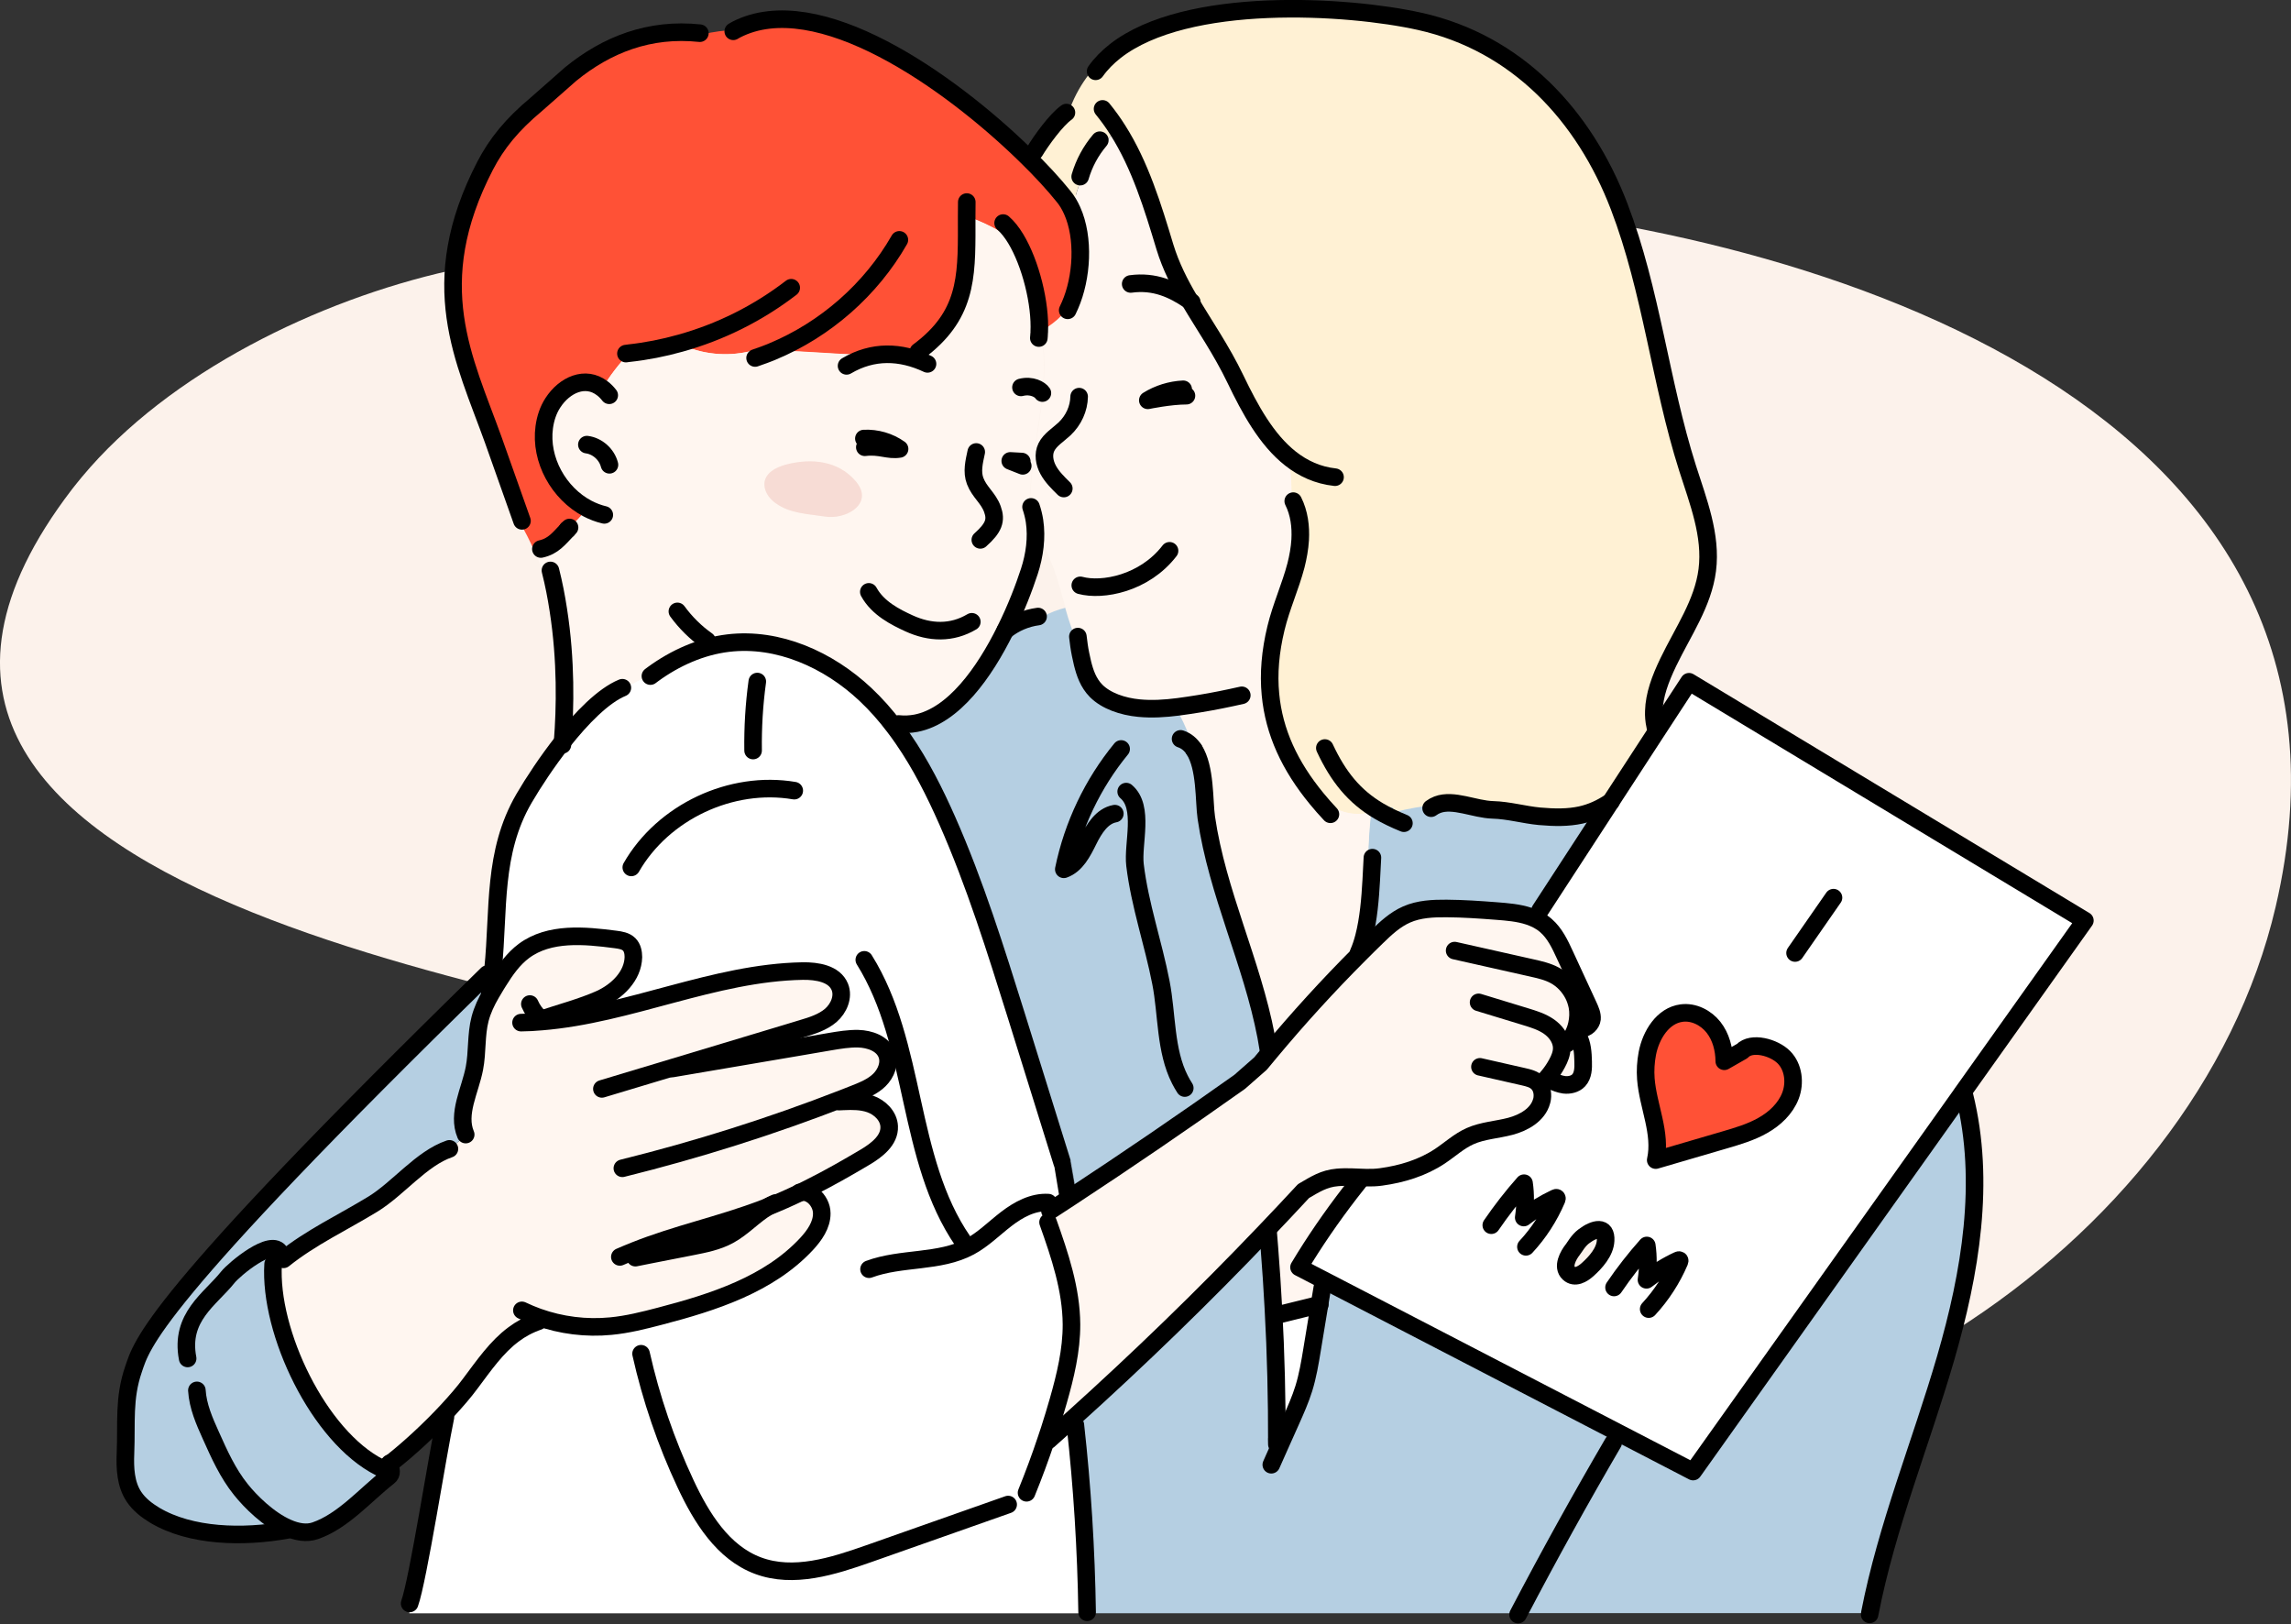 <svg width="505" height="358" viewBox="0 0 505 358" fill="none" xmlns="http://www.w3.org/2000/svg">
<rect x="0" y="0" width="505" height="358" fill="#333333" stroke="none"/>
<g clip-path="url(#clip0)">
<path d="M18.054 105.129C17.313 106.032 16.573 106.935 15.855 107.86C-54.347 199.519 128.669 218.267 172.878 233.775C225.419 252.199 262.106 305.365 317.216 317.216C392.533 333.418 483.798 276.248 501.621 199.843C527.243 90.038 401.213 50.528 316.707 44.44C247.431 39.464 166.952 44.371 99.088 59.67C70.364 66.105 37.334 81.983 18.054 105.129Z" fill="#FCF2EB"/>
<path d="M356.819 315.827L292.242 282.358L286.339 279.303C289.742 273.655 293.492 268.193 297.519 262.962L297.403 262.869C297.681 261.735 297.843 260.601 297.866 259.444C300.088 259.513 302.31 259.698 304.486 259.397C309.046 258.749 313.559 257.407 317.425 254.838C319.647 253.356 321.637 251.505 324.068 250.417C326.868 249.167 330.016 249.028 332.979 248.241C335.941 247.454 339.02 245.695 339.83 242.732C339.876 242.524 339.923 242.316 339.969 242.084L340.617 242.177C340.848 240.695 340.964 239.168 340.941 237.663C341.103 237.478 341.265 237.293 341.404 237.108L341.566 237.247C341.658 237.571 341.797 237.872 341.983 238.173C342.885 238.589 343.811 238.959 344.783 239.098C345.94 239.237 347.237 238.959 348.024 238.103C348.996 237.038 349.042 235.441 348.996 234.006C348.949 232.108 348.834 230.118 347.931 228.451L346.704 228.173C347.098 227.433 347.399 226.623 347.584 225.789C347.862 226.137 348.139 226.484 348.371 226.854L348.649 226.646C349.644 226.738 350.801 225.627 350.894 224.609C350.986 223.614 350.547 222.642 350.13 221.739C349.621 220.628 349.111 219.54 348.602 218.429C347.376 215.767 346.149 213.105 344.899 210.42C343.834 208.106 342.723 205.722 340.779 204.032C339.668 203.06 338.395 202.412 337.029 201.949L339.46 200.63L352.56 180.516L355.06 176.674L364.781 161.744L372.281 150.264L459.541 202.898L432.414 241.043L431.997 241.644L373.183 324.345L356.819 315.827ZM394.686 241.506C395.774 238.682 395.38 235.164 393.251 233.011C391.122 230.835 386.122 229.446 384.039 231.645L380.104 233.891C380.081 231.206 379.363 228.474 377.72 226.391C376.053 224.285 373.369 222.919 370.707 223.266C366.564 223.799 363.925 228.081 363.138 232.178C362.791 234.006 362.675 235.904 362.814 237.756C363.277 243.797 366.309 249.746 364.99 255.671C370.036 254.19 375.058 252.731 380.104 251.25C383.02 250.394 385.96 249.537 388.599 248.033C391.237 246.551 393.598 244.353 394.686 241.506ZM353.926 273.447C354.111 270.114 351.449 270.716 349.065 272.521C347.838 273.447 347.028 274.975 346.681 275.391C345.663 276.664 344.251 279.21 345.778 280.622C347.121 281.872 348.834 280.807 349.922 279.835C351.704 278.285 353.81 275.97 353.926 273.447Z" fill="white"/>
<path d="M432.021 241.598L432.437 240.996L433.016 241.413C437.738 260.439 434.335 280.576 428.85 299.417C423.387 318.165 415.888 336.381 412.161 355.546C396.329 355.546 368.207 355.546 334.784 355.546C341.427 342.862 348.371 330.317 355.592 317.957L355.407 317.841C355.847 317.147 356.333 316.476 356.819 315.804L373.207 324.299L432.021 241.598Z" fill="#B5CFE2"/>
<path d="M393.251 233.034C395.38 235.187 395.774 238.682 394.686 241.529C393.598 244.376 391.237 246.575 388.599 248.056C385.96 249.56 383.02 250.417 380.104 251.273C375.058 252.755 370.036 254.236 364.99 255.694C366.309 249.792 363.277 243.82 362.814 237.779C362.675 235.927 362.791 234.029 363.138 232.201C363.925 228.104 366.564 223.822 370.707 223.29C373.369 222.942 376.053 224.308 377.72 226.414C379.363 228.521 380.081 231.252 380.104 233.914L384.039 231.669C386.099 229.447 391.122 230.858 393.251 233.034Z" fill="#FF5136"/>
<path d="M302.194 179.15C300.574 179.451 298.954 179.544 297.334 179.243C294.788 178.78 292.519 177.345 290.39 175.887L290.228 176.026C284.303 168.827 280.808 161.374 280.044 153.065C279.604 148.482 279.997 143.621 281.27 138.413C282.405 133.715 284.441 129.294 285.668 124.618C286.154 122.79 286.501 120.892 286.594 118.994C285.182 116.587 284.812 113.67 284.719 110.846C284.627 107.768 284.789 104.643 283.979 101.657L284.441 101.102C279.164 96.936 275.507 90.246 272.313 83.603C269.211 77.146 265.439 71.753 262.221 66.29C259.999 62.517 258.055 58.698 256.759 54.463C254.051 45.551 251.273 36.455 246.343 28.655C245.232 29.511 244.237 30.53 243.38 31.664L242.431 30.946C240.441 33.261 238.96 36.038 238.103 38.978L238.473 39.117C237.525 41.478 236.807 43.931 236.298 46.408C235.789 45.297 235.187 44.278 234.446 43.353C232.27 40.668 229.331 37.45 225.836 34.048L228.058 33.377C229.493 30.993 232.78 26.433 235.048 24.836L235.58 24.697C237.409 19.258 240.927 14.397 245.533 10.971L245.788 11.319C261.573 -1.042 297.218 1.25 312.888 4.745C334.367 9.513 349.204 25.484 356.889 45.575C363.994 64.138 365.939 84.275 371.957 103.208C374.294 110.545 377.28 118.045 376.308 125.683C375.382 133.02 370.915 139.339 367.721 145.982C365.915 149.732 364.619 153.273 364.527 156.768C364.48 157.833 364.573 158.921 364.804 159.985C364.828 160.587 364.805 161.189 364.781 161.791L355.06 176.72C352.815 178.271 350.662 179.197 348.394 179.683C345.593 180.308 342.677 180.284 339.298 179.96C335.849 179.636 332.469 178.664 329.021 178.549C324.993 178.433 320.341 176.072 316.8 177.414C313.559 177.669 310.365 178.224 307.24 179.081L306.916 177.97C305.921 178.271 304.926 178.572 303.907 178.803C303.352 178.919 302.773 179.035 302.194 179.15Z" fill="#FFF1D4"/>
<path d="M281.479 318.35L282.127 318.628C282.937 316.8 283.77 314.971 284.58 313.143C285.622 310.805 286.664 308.467 287.427 306.014C288.284 303.236 288.77 300.366 289.233 297.519C289.788 294.186 290.344 290.876 290.876 287.566C291.084 286.316 291.293 285.066 291.501 283.793L292.242 282.358L356.819 315.827C356.333 316.499 355.847 317.17 355.407 317.864L355.592 317.98C348.371 330.34 341.427 342.885 334.784 355.569C305.759 355.569 272.753 355.569 240.325 355.569C240.094 355.569 239.862 355.569 239.631 355.569V355.361C239.446 341.566 238.566 327.771 237.038 314.068L237.2 313.976C236.969 313.536 236.691 313.143 236.367 312.749C251.019 299.556 265.184 285.83 278.794 271.572C279.118 272.73 279.465 273.887 279.812 275.067C280.159 279.511 280.46 283.955 280.692 288.399C281.247 298.352 281.502 308.351 281.479 318.35Z" fill="#B5CFE2"/>
<path d="M300.644 206.509C301.662 202.597 302.032 198.107 302.264 193.941L301.523 193.894C301.477 188.964 301.708 184.034 302.218 179.127C302.796 179.034 303.375 178.896 303.954 178.757C304.949 178.502 305.944 178.201 306.963 177.923L307.287 179.034C310.411 178.201 313.629 177.646 316.846 177.368C320.387 176.025 325.016 178.386 329.067 178.502C332.539 178.595 335.918 179.59 339.344 179.914C342.723 180.215 345.64 180.238 348.44 179.636C349.783 180.122 351.171 180.423 352.607 180.516L339.506 200.63L337.076 201.949C334.784 201.185 332.238 200.977 329.808 200.792C326.174 200.537 322.517 200.283 318.883 200.236C315.897 200.213 312.819 200.352 310.087 201.556C307.541 202.667 305.458 204.634 303.468 206.555C302.194 207.782 300.945 209.032 299.695 210.282L299.486 210.073C299.926 208.962 300.32 207.759 300.644 206.509Z" fill="#B5CFE2"/>
<path d="M350.13 221.716C350.547 222.642 350.986 223.591 350.894 224.586C350.801 225.604 349.644 226.715 348.649 226.623L348.371 226.831C348.116 226.461 347.862 226.114 347.584 225.766C347.885 224.47 347.954 223.105 347.7 221.808C347.538 220.906 347.237 220.049 346.82 219.216L348.602 218.383C349.112 219.517 349.621 220.628 350.13 221.716Z" fill="#FFF6F0"/>
<path d="M348.973 233.983C349.019 235.418 348.996 237.038 348 238.08C347.19 238.96 345.917 239.237 344.76 239.075C343.788 238.96 342.862 238.566 341.959 238.149C341.774 237.872 341.635 237.548 341.543 237.224L341.381 237.085C342.098 236.205 342.723 235.279 343.256 234.284C343.811 233.266 344.274 232.155 344.274 230.974C344.274 230.696 344.251 230.419 344.205 230.164L345.454 229.933C345.94 229.377 346.357 228.775 346.704 228.127L347.931 228.405C348.834 230.118 348.926 232.085 348.973 233.983Z" fill="#FFF6F0"/>
<path d="M279.859 231.97C286.131 224.447 292.728 217.202 299.648 210.282C300.898 209.032 302.148 207.782 303.421 206.555C305.412 204.611 307.495 202.667 310.041 201.556C312.772 200.352 315.851 200.213 318.837 200.236C322.494 200.259 326.128 200.514 329.761 200.792C332.192 200.977 334.761 201.185 337.029 201.949C338.395 202.412 339.691 203.06 340.779 204.032C342.7 205.699 343.834 208.106 344.899 210.421C346.126 213.106 347.352 215.767 348.602 218.429L346.82 219.262C347.237 220.073 347.514 220.952 347.7 221.855C347.931 223.151 347.885 224.517 347.584 225.813C347.399 226.646 347.098 227.433 346.704 228.197C346.357 228.845 345.941 229.447 345.454 230.002L344.205 230.234C344.251 230.488 344.274 230.766 344.274 231.044C344.274 232.201 343.811 233.312 343.256 234.354C342.723 235.349 342.098 236.298 341.381 237.154C341.242 237.339 341.08 237.525 340.918 237.71C340.941 239.214 340.825 240.719 340.594 242.223L339.946 242.131C339.923 242.339 339.876 242.57 339.807 242.779C338.997 245.741 335.918 247.501 332.956 248.287C329.993 249.074 326.845 249.213 324.044 250.463C321.614 251.551 319.623 253.403 317.401 254.884C313.536 257.453 309.023 258.819 304.463 259.444C302.264 259.768 300.042 259.56 297.843 259.49C296.825 259.467 295.806 259.467 294.788 259.56C291.802 259.814 289.881 261.087 287.335 262.569C284.511 265.624 281.664 268.633 278.794 271.642C265.184 285.9 251.019 299.625 236.367 312.819C234.631 314.393 232.895 315.943 231.136 317.494L230.627 317.309C230.882 316.568 231.113 315.828 231.368 315.087C232.039 313.004 232.664 310.944 233.266 308.838C234.84 303.329 236.205 297.681 236.182 291.941C236.136 284.21 233.613 276.734 231.02 269.443L230.326 269.304C230.534 268.448 230.835 267.614 231.275 266.851L231.46 266.943C232.942 265.971 234.446 264.999 235.927 264.027C248.542 255.741 260.995 247.246 273.285 238.52L277.868 234.492C278.516 233.59 279.187 232.78 279.859 231.97Z" fill="#FFF6F0"/>
<path d="M300.644 206.509C300.32 207.759 299.926 208.962 299.44 210.05L299.648 210.258C292.751 217.202 286.131 224.424 279.859 231.946C279.766 231.831 279.697 231.692 279.627 231.553C279.465 230.511 279.28 229.47 279.095 228.428C275.97 212.041 268.309 196.741 265.902 180.192C265.369 176.535 265.786 169.174 263.193 165.193C262.36 162.439 261.249 159.754 259.884 157.208L259.698 155.75C260.462 155.657 261.226 155.541 261.99 155.426C265.161 154.963 268.332 154.384 271.433 153.713C274.304 153.759 277.174 153.504 280.021 153.018C280.808 161.351 284.303 168.804 290.205 175.979L290.367 175.84C292.496 177.299 294.765 178.71 297.311 179.196C298.931 179.497 300.551 179.405 302.171 179.104C301.662 184.011 301.431 188.941 301.477 193.871L302.218 193.917C302.032 198.107 301.662 202.62 300.644 206.509Z" fill="#FFF6F0"/>
<path d="M279.812 275.067C279.465 273.91 279.141 272.753 278.794 271.572C281.664 268.563 284.511 265.554 287.335 262.499C289.881 261.018 291.802 259.745 294.788 259.49C295.806 259.397 296.825 259.397 297.843 259.421C297.82 260.578 297.658 261.735 297.38 262.846L297.496 262.939C293.468 268.17 289.719 273.609 286.316 279.28L292.219 282.335L291.478 283.77C291.27 285.02 291.061 286.27 290.853 287.543C288.886 288.029 286.895 288.515 284.928 289.001C283.539 288.793 282.173 288.585 280.784 288.353H280.692C280.46 283.955 280.16 279.511 279.812 275.067Z" fill="#FFF6F0"/>
<path d="M284.951 289.024C286.918 288.538 288.909 288.052 290.876 287.566C290.321 290.876 289.765 294.209 289.233 297.519C288.77 300.389 288.284 303.259 287.427 306.014C286.664 308.467 285.622 310.805 284.58 313.143C283.77 314.971 282.937 316.8 282.127 318.628L281.479 318.35C281.502 308.351 281.247 298.352 280.715 288.399H280.808C282.196 288.585 283.562 288.816 284.951 289.024Z" fill="white"/>
<path d="M238.497 39.094L238.126 38.955C238.983 36.015 240.464 33.261 242.455 30.923L243.404 31.641C244.26 30.506 245.255 29.511 246.366 28.632C251.32 36.432 254.097 45.528 256.782 54.439C258.078 58.675 260.022 62.494 262.244 66.267C265.462 71.73 269.235 77.123 272.336 83.58C275.53 90.223 279.164 96.912 284.465 101.079L284.002 101.634C284.789 104.597 284.627 107.745 284.742 110.823C284.835 113.647 285.205 116.563 286.617 118.971C286.501 120.868 286.154 122.766 285.691 124.595C284.465 129.271 282.428 133.691 281.294 138.39C280.021 143.621 279.627 148.459 280.067 153.041C277.243 153.551 274.35 153.782 271.48 153.736C268.355 154.407 265.207 154.986 262.036 155.449C261.272 155.564 260.508 155.68 259.745 155.773C256.898 156.143 254.004 156.351 251.134 156.05C247.5 155.703 243.89 154.477 241.691 152.255C239.955 150.495 239.214 148.297 238.682 146.144C238.358 144.848 238.103 143.575 237.918 142.279C236.576 139.663 235.696 136.839 234.886 133.992C234.076 131.168 233.358 128.298 232.34 125.544C231.044 121.956 229.261 118.461 228.104 114.851C227.641 113.369 227.271 111.842 227.086 110.268C227.34 98.046 231.738 85.686 229.632 73.581L229.146 73.535C229.169 73.442 229.169 73.35 229.169 73.257C229.493 73.049 229.794 72.841 230.118 72.609C231.46 71.706 232.803 70.804 233.914 69.623C234.608 68.882 235.21 68.026 235.58 67.1L235.951 67.262C238.589 61.221 239.168 52.449 236.413 46.361C236.807 43.885 237.548 41.431 238.497 39.094Z" fill="#FFF6F0"/>
<path d="M279.627 231.576C279.697 231.715 279.766 231.854 279.859 231.97C279.164 232.78 278.493 233.59 277.822 234.423L273.239 238.45C260.948 247.176 248.496 255.671 235.881 263.957C235.881 263.749 235.904 263.564 235.927 263.356L235.326 263.24C235.326 263.124 234.215 256.435 234.192 256.365C230.812 245.533 227.433 234.701 224.054 223.845C219.517 209.31 214.957 194.728 208.8 180.794C206.069 174.567 202.944 168.434 199.079 162.832C200.213 161.883 201.162 160.703 201.88 159.407C210.212 157.763 216.971 148.181 221.554 138.946H221.577C223.637 137.279 226.16 136.214 228.798 135.867L230.048 135.821C231.53 134.988 233.127 134.386 234.793 133.969C235.603 136.839 236.506 139.663 237.825 142.256C238.011 143.552 238.288 144.825 238.589 146.121C239.122 148.273 239.862 150.472 241.598 152.231C243.82 154.453 247.431 155.68 251.042 156.027C253.889 156.305 256.782 156.12 259.652 155.75L259.837 157.208C261.203 159.754 262.314 162.439 263.147 165.193C265.74 169.174 265.323 176.535 265.855 180.192C268.262 196.741 275.924 212.041 279.049 228.428C278.91 229.516 279.118 230.627 279.627 231.576Z" fill="#B5CFE2"/>
<path d="M137.372 151.884C139.432 150.565 141.631 149.477 143.922 148.597C148.806 145.033 154.523 142.464 160.518 141.746C171.558 140.427 182.645 145.426 190.746 153.041C193.107 155.263 195.237 157.671 197.181 160.263C197.829 161.096 198.454 161.976 199.056 162.855C202.921 168.434 206.023 174.59 208.777 180.817C214.934 194.751 219.471 209.333 224.03 223.868C227.41 234.701 230.789 245.556 234.168 256.388C234.191 256.435 235.302 263.147 235.302 263.263L235.904 263.379C235.881 263.587 235.858 263.772 235.858 263.98C234.377 264.952 232.895 265.925 231.391 266.897L231.206 266.804C230.789 267.591 230.465 268.401 230.257 269.258L230.951 269.397C233.543 276.688 236.066 284.164 236.113 291.894C236.136 297.635 234.793 303.282 233.196 308.791C232.594 310.874 231.946 312.957 231.298 315.04C231.067 315.781 230.812 316.522 230.558 317.262L231.067 317.448C232.826 315.897 234.562 314.346 236.298 312.772C236.622 313.143 236.9 313.559 237.131 313.999L236.969 314.091C238.497 327.794 239.353 341.589 239.561 355.384V355.592C175.771 355.592 114.341 355.592 90.223 355.592V353.44C92.075 348.324 96.403 320.457 98.116 312.379L98.371 312.425C98.463 311.893 98.579 311.36 98.671 310.828C100.523 308.814 102.236 306.847 103.578 305.018C106.703 300.852 109.411 296.917 113.161 294.14L113.068 294.001C114.827 292.705 116.633 291.478 118.508 290.321C123.623 292.149 129.155 292.843 134.571 292.311C138.228 291.964 141.816 291.061 145.357 290.135C157.162 287.057 169.406 283.145 177.715 274.211C179.474 272.313 181.095 270.021 181.071 267.452C181.071 265.971 180.284 264.49 179.15 263.587C178.965 262.962 178.826 262.337 178.687 261.689C182.761 259.652 186.719 257.384 190.631 255.069C193.223 253.518 196.093 251.319 195.977 248.287C195.885 245.973 193.941 244.075 191.765 243.311C189.913 242.663 187.876 242.663 185.909 242.755C185.863 242.547 185.839 242.316 185.839 242.107C186.719 241.783 187.575 241.436 188.432 241.089C190.353 240.325 192.343 239.515 193.825 238.057C195.306 236.599 196.209 234.353 195.468 232.409C194.565 230.025 191.695 229.03 189.149 228.96C187.066 228.914 185.006 229.261 182.946 229.608C180.956 229.933 178.965 230.28 176.998 230.627C175.516 229.608 173.919 228.775 172.253 228.104C173.757 227.641 175.262 227.201 176.766 226.738C179.011 226.067 181.326 225.35 183.108 223.822C184.89 222.294 185.978 219.725 185.099 217.549C183.895 214.61 180.053 214.008 176.905 214.054C157.324 214.402 138.784 223.614 119.341 225.188L119.295 224.678C123.229 223.359 128.46 221.947 132.256 220.234C136.052 218.522 139.524 215.142 139.617 210.976C139.64 209.958 139.409 208.893 138.691 208.175C137.904 207.411 136.747 207.226 135.682 207.087C128.784 206.185 121.1 205.467 115.499 209.61C113.138 211.369 111.448 213.8 109.897 216.276C109.805 215.281 109.735 214.309 109.712 213.314C109.388 213.36 109.041 213.406 108.717 213.476C110.036 200.537 108.578 187.876 115.545 175.933C117.559 172.484 120.591 167.832 124.04 163.48C128.229 158.18 132.997 153.296 137.21 151.56L137.372 151.884Z" fill="white"/>
<path d="M170.285 77.47C170.1 77.516 169.892 77.585 169.73 77.701C169.336 77.863 168.943 78.025 168.526 78.164L167.948 76.636C163.11 78.419 157.671 78.534 152.764 76.961C151.792 76.636 150.796 76.243 149.963 75.664C146.26 76.706 142.487 77.447 138.668 77.863C136.446 80.178 134.455 82.77 132.742 85.594C129.039 82.724 124.41 84.807 121.841 88.788C120.799 90.385 120.197 92.26 119.943 94.158C118.971 101.333 123.137 108.763 129.479 112.096C128.136 113.716 126.678 115.244 125.127 116.679C125.104 116.725 125.081 116.725 125.058 116.749C123.183 118.716 121.98 120.406 119.202 121.007L117.721 121.285C116.772 119.156 115.73 117.096 114.55 115.105L115.059 114.827L108.74 97.005C102.329 79.183 93.394 62.703 106.935 36.548C109.458 31.664 112.814 27.521 118.23 23.007L125.775 16.364C133.738 9.86 143.181 6.157 154.268 7.337L154.361 7.684C154.523 7.638 154.685 7.592 154.847 7.569C157.277 6.99 159.777 6.666 162.277 6.573C180.215 -2.662 209.263 17.915 225.859 34.071C229.377 37.473 232.317 40.691 234.469 43.376C235.21 44.278 235.812 45.297 236.321 46.431C239.075 52.541 238.497 61.291 235.858 67.332L235.488 67.17C235.094 68.096 234.516 68.952 233.821 69.693C232.71 70.873 231.368 71.776 230.025 72.678C229.701 72.887 229.4 73.095 229.076 73.327C229.4 67.008 227.178 58.12 223.891 52.68L223.429 53.004C220.258 50.759 216.763 48.977 213.105 47.727C213.105 59.694 213.568 68.165 204.379 76.012C199.658 77.771 194.519 78.234 189.473 78.187C183.548 78.118 177.646 77.4 171.743 77.4C171.257 77.331 170.748 77.354 170.285 77.47Z" fill="#FF5136"/>
<path d="M169.73 77.701C169.915 77.632 170.1 77.562 170.285 77.47C170.748 77.354 171.257 77.331 171.72 77.331C177.646 77.331 183.525 78.048 189.45 78.118C194.496 78.164 199.658 77.701 204.356 75.942C213.522 68.096 213.082 59.624 213.082 47.658C216.763 48.908 220.258 50.69 223.405 52.935L223.868 52.611C227.155 58.05 229.377 66.915 229.053 73.257C229.053 73.35 229.053 73.442 229.03 73.535L229.516 73.581C231.622 85.687 227.225 98.07 226.97 110.268C227.155 111.842 227.525 113.346 227.988 114.851C228.544 118.531 228.011 122.396 226.854 125.961C225.72 129.433 223.938 134.154 221.531 138.969C216.948 148.227 210.189 157.81 201.856 159.43C200.607 159.661 199.334 159.731 198.037 159.592L197.181 160.263C195.237 157.694 193.107 155.264 190.746 153.042C182.645 145.45 171.535 140.427 160.518 141.746C154.5 142.464 148.806 145.033 143.922 148.598C141.631 149.477 139.432 150.565 137.372 151.884L137.186 151.583C132.974 153.319 128.206 158.203 124.016 163.504C124.595 156.166 124.827 145.681 123.067 134.432L122.118 134.594C121.123 130.011 119.665 125.544 117.744 121.285L119.225 121.007C122.003 120.383 123.206 118.693 125.081 116.749C125.104 116.725 125.127 116.702 125.151 116.679C126.701 115.244 128.16 113.716 129.502 112.096C123.16 108.763 118.994 101.333 119.966 94.158C120.22 92.26 120.822 90.385 121.864 88.788C124.433 84.807 129.062 82.724 132.766 85.594C134.478 82.77 136.469 80.178 138.691 77.863C142.51 77.447 146.283 76.706 149.986 75.664C150.819 76.243 151.815 76.636 152.787 76.961C157.694 78.558 163.133 78.419 167.971 76.636L168.549 78.164C168.943 78.025 169.336 77.863 169.73 77.701ZM181.858 113.855C186.117 114.527 191.649 111.564 189.497 107.374C189.265 106.935 188.987 106.495 188.594 106.055C184.728 101.565 178.872 100.986 173.41 102.352C170.91 102.977 167.878 104.574 168.572 107.606C168.873 108.948 169.799 110.106 170.933 110.893C174.104 113.207 178.132 113.277 181.858 113.855Z" fill="#FFF6F0"/>
<path d="M198.084 159.592C199.38 159.731 200.676 159.661 201.903 159.43C201.185 160.726 200.236 161.883 199.102 162.855C198.5 161.976 197.875 161.119 197.227 160.263L198.084 159.592Z" fill="#FFF6F0"/>
<path d="M139.895 275.669C139.941 275.692 139.987 275.715 140.01 275.739C140.936 276.225 142.001 276.526 143.042 276.595C146.19 275.97 149.338 275.345 152.486 274.743C155.287 274.188 158.134 273.632 160.633 272.267C163.735 270.6 166.188 267.776 169.197 266.017C168.943 266.11 168.688 266.202 168.434 266.318C158.782 269.998 149.338 271.896 139.895 275.669ZM178.757 261.689C178.016 262.059 177.275 262.43 176.535 262.8C177.507 262.661 178.456 262.985 179.22 263.587C180.354 264.49 181.118 265.971 181.141 267.452C181.164 270.022 179.544 272.313 177.785 274.211C169.498 283.145 157.231 287.08 145.426 290.135C141.862 291.061 138.298 291.941 134.64 292.311C129.224 292.82 123.716 292.126 118.577 290.321C116.702 291.478 114.897 292.682 113.138 294.001L113.23 294.14C109.481 296.917 106.773 300.852 103.648 305.018C102.282 306.847 100.593 308.814 98.741 310.828C94.806 315.087 90.108 319.415 86.15 322.517C86.057 322.586 85.987 322.656 85.895 322.702C85.895 322.725 85.895 322.748 85.895 322.771C85.756 322.91 85.617 323.049 85.501 323.211C85.154 323.581 84.807 323.975 84.344 324.183C84.113 324.276 83.858 324.322 83.627 324.299L83.696 323.466C70.294 316.707 59.277 293.654 60.203 278.655L60.573 277.313C61.129 277.613 61.707 277.868 62.309 278.1L62.494 277.613C68.558 272.753 75.572 269.489 82.168 265.462C87.816 262.013 92.862 255.37 99.065 253.264C100.269 252.222 101.518 251.25 102.815 250.347L102.629 250.116C100.685 245.51 103.602 240.441 104.551 235.511C105.245 231.923 104.875 228.15 105.801 224.609C106.31 222.665 107.189 220.813 108.208 219.054C108.578 218.406 108.972 217.758 109.365 217.11C109.527 216.832 109.689 216.577 109.874 216.3C111.425 213.8 113.138 211.37 115.476 209.634C121.077 205.49 128.761 206.208 135.659 207.111C136.747 207.25 137.904 207.435 138.668 208.199C139.385 208.916 139.594 210.004 139.594 210.999C139.501 215.165 136.029 218.545 132.233 220.258C128.437 221.97 123.229 223.382 119.271 224.702L119.318 225.211C138.76 223.637 157.3 214.425 176.882 214.078C180.053 214.031 183.872 214.633 185.076 217.573C185.955 219.748 184.844 222.318 183.085 223.845C181.303 225.373 178.988 226.09 176.743 226.762C175.239 227.225 173.734 227.664 172.23 228.127C164.175 230.534 156.143 232.965 148.088 235.395L148.135 235.557C157.74 233.914 167.346 232.27 176.975 230.65C178.965 230.303 180.956 229.956 182.923 229.632C184.983 229.285 187.043 228.937 189.126 228.984C191.672 229.053 194.542 230.048 195.445 232.432C196.186 234.377 195.283 236.622 193.802 238.08C192.32 239.538 190.33 240.348 188.409 241.112C187.552 241.459 186.673 241.807 185.816 242.131C185.816 242.339 185.863 242.57 185.886 242.779C187.876 242.686 189.89 242.686 191.742 243.334C193.917 244.098 195.862 245.996 195.954 248.311C196.093 251.343 193.223 253.542 190.608 255.092C186.765 257.384 182.807 259.629 178.757 261.689Z" fill="#FFF6F0"/>
<path d="M189.52 107.374C191.672 111.587 186.14 114.526 181.881 113.855C178.155 113.277 174.128 113.207 170.957 110.893C169.846 110.082 168.897 108.948 168.596 107.606C167.901 104.551 170.91 102.977 173.433 102.352C178.919 100.963 184.775 101.542 188.617 106.055C188.987 106.495 189.288 106.935 189.52 107.374Z" fill="#F7DCD5"/>
<path d="M168.457 266.295C168.711 266.202 168.966 266.11 169.221 265.994C166.212 267.753 163.758 270.577 160.657 272.244C158.157 273.609 155.31 274.165 152.509 274.72C149.361 275.345 146.213 275.97 143.066 276.572C142.001 276.502 140.959 276.202 140.033 275.715C139.987 275.692 139.941 275.669 139.918 275.646C149.338 271.896 158.782 269.998 168.457 266.295Z" fill="#FFEBEB"/>
<path d="M109.874 216.276C109.689 216.554 109.55 216.809 109.365 217.087C108.971 217.735 108.578 218.383 108.208 219.031L107.953 218.892C108.277 217.087 108.509 215.281 108.694 213.476C109.018 213.406 109.342 213.36 109.689 213.314C109.735 214.309 109.805 215.281 109.874 216.276Z" fill="#B5CFE2"/>
<path d="M83.627 324.253C83.858 324.276 84.136 324.23 84.344 324.137C84.807 323.929 85.154 323.535 85.501 323.165C85.64 323.026 85.779 322.887 85.895 322.725C86.15 324.068 86.497 324.785 85.617 325.479C80.502 329.484 75.595 335.293 69.438 337.4C67.54 338.048 65.434 337.677 63.328 336.752L63.281 337.215C53.514 338.974 42.033 338.696 34.094 333.974C32.335 332.909 30.645 331.613 29.511 329.9C27.66 327.146 27.497 323.605 27.636 320.295C27.914 313.49 27.197 308.259 29.395 301.824C31.293 296.292 32.728 287.613 107.374 214.703L107.12 213.962C107.629 213.777 108.161 213.615 108.694 213.499C108.509 215.304 108.277 217.11 107.953 218.915L108.208 219.054C107.189 220.813 106.31 222.642 105.8 224.609C104.875 228.15 105.245 231.923 104.551 235.511C103.602 240.418 100.708 245.51 102.629 250.116L102.815 250.347C101.518 251.25 100.245 252.222 99.065 253.264C92.862 255.37 87.816 262.013 82.168 265.462C75.595 269.489 68.558 272.753 62.494 277.614L62.309 278.1C61.707 277.868 61.152 277.59 60.573 277.313L60.203 278.655C59.277 293.654 70.294 316.707 83.696 323.466L83.627 324.253Z" fill="#B5CFE2"/>
<path d="M215.189 99.62C214.726 101.796 214.17 103.972 214.957 106.032C215.906 108.508 217.85 109.735 218.753 112.212C219.656 114.688 219.077 116.332 216.091 118.994" stroke="black" stroke-width="3.874" stroke-miterlimit="10" stroke-linecap="round" stroke-linejoin="round"/>
<path d="M191.51 130.451C193.501 134.108 197.459 136.052 200.375 137.395C204.981 139.501 209.772 139.686 214.216 137.048" stroke="black" stroke-width="3.874" stroke-miterlimit="10" stroke-linecap="round" stroke-linejoin="round"/>
<path d="M190.422 96.658C193.2 96.519 196.024 97.329 198.292 98.949C195.723 99.366 193.987 98.162 190.631 98.579" stroke="black" stroke-width="3.874" stroke-miterlimit="10" stroke-linecap="round" stroke-linejoin="round"/>
<path d="M186.603 80.641C192.39 77.215 198.5 77.4 204.449 80.201" stroke="black" stroke-width="3.874" stroke-miterlimit="10" stroke-linecap="round" stroke-linejoin="round"/>
<path d="M225.049 85.386C227.41 84.784 229.261 85.849 229.771 86.636" stroke="black" stroke-width="3.874" stroke-miterlimit="10" stroke-linecap="round" stroke-linejoin="round"/>
<path d="M225.234 101.727C224.378 101.68 223.544 101.634 222.688 101.588C223.614 101.958 224.54 102.305 225.442 102.676" stroke="black" stroke-width="3.874" stroke-miterlimit="10" stroke-linecap="round" stroke-linejoin="round"/>
<path d="M227.271 111.726C227.618 112.744 227.873 113.786 228.035 114.827C228.59 118.508 228.058 122.373 226.9 125.937C225.766 129.409 223.984 134.131 221.577 138.946C216.994 148.204 210.235 157.786 201.903 159.407C200.653 159.638 199.38 159.708 198.084 159.569" stroke="black" stroke-width="3.874" stroke-miterlimit="10" stroke-linecap="round" stroke-linejoin="round"/>
<path d="M237.872 87.423C237.825 90.061 236.645 92.654 234.631 94.552C233.243 95.848 231.46 96.912 230.65 98.556C229.886 100.13 230.21 102.005 231.044 103.555C231.877 105.106 233.196 106.402 234.492 107.675" stroke="black" stroke-width="3.874" stroke-miterlimit="10" stroke-linecap="round" stroke-linejoin="round"/>
<path d="M238.126 129.016C242.987 130.335 252.245 128.622 257.8 121.401" stroke="black" stroke-width="3.874" stroke-miterlimit="10" stroke-linecap="round" stroke-linejoin="round"/>
<path d="M249.236 62.587C254.491 61.869 258.564 63.744 262.244 66.267C262.406 66.36 262.545 66.475 262.707 66.591" stroke="black" stroke-width="3.874" stroke-miterlimit="10" stroke-linecap="round" stroke-linejoin="round"/>
<path d="M260.809 85.802C258.055 85.941 255.347 86.774 253.009 88.233C253.009 88.233 257.893 87.214 261.527 87.214" stroke="black" stroke-width="3.874" stroke-miterlimit="10" stroke-linecap="round" stroke-linejoin="round"/>
<path d="M237.594 140.311C237.663 140.959 237.756 141.631 237.849 142.302C238.034 143.598 238.311 144.871 238.612 146.167C239.145 148.32 239.885 150.519 241.621 152.278C243.843 154.5 247.454 155.727 251.065 156.074C253.912 156.351 256.805 156.166 259.675 155.796C260.439 155.703 261.203 155.588 261.967 155.472C265.138 155.009 268.309 154.43 271.41 153.759C272.197 153.597 272.961 153.435 273.725 153.25" stroke="black" stroke-width="3.874" stroke-miterlimit="10" stroke-linecap="round" stroke-linejoin="round"/>
<path d="M243.033 24.002C244.237 25.484 245.348 27.011 246.366 28.632C251.32 36.432 254.097 45.528 256.782 54.44C258.078 58.675 260.022 62.494 262.244 66.267C265.462 71.73 269.235 77.123 272.336 83.58C275.53 90.223 279.164 96.912 284.465 101.079C287.242 103.254 290.436 104.759 294.279 105.176" stroke="black" stroke-width="3.874" stroke-miterlimit="10" stroke-linecap="round" stroke-linejoin="round"/>
<path d="M285.066 110.453C286.386 113.092 286.756 116.031 286.594 118.994C286.478 120.892 286.131 122.79 285.668 124.618C284.442 129.294 282.405 133.715 281.271 138.413C279.997 143.644 279.604 148.482 280.044 153.065C280.831 161.397 284.326 168.85 290.228 176.026C291.177 177.183 292.172 178.317 293.26 179.474" stroke="black" stroke-width="3.874" stroke-miterlimit="10" stroke-linecap="round" stroke-linejoin="round"/>
<path d="M292.033 164.869C294.996 171.211 298.491 175.539 303.93 178.757C305.597 179.729 307.402 180.608 309.462 181.442" stroke="black" stroke-width="3.874" stroke-miterlimit="10" stroke-linecap="round" stroke-linejoin="round"/>
<path d="M154.268 7.314C143.181 6.134 133.738 9.837 125.775 16.341L118.23 22.984C112.814 27.498 109.481 31.641 106.935 36.525C93.394 62.703 102.329 79.159 108.74 96.982L115.059 114.804" stroke="black" stroke-width="3.874" stroke-miterlimit="10" stroke-linecap="round" stroke-linejoin="round"/>
<path d="M161.629 6.897C161.86 6.782 162.068 6.666 162.277 6.527C180.215 -2.708 209.263 17.869 225.859 34.025C229.377 37.427 232.317 40.644 234.469 43.329C235.21 44.232 235.812 45.25 236.321 46.385C239.075 52.495 238.497 61.244 235.858 67.285C235.696 67.656 235.534 68.026 235.349 68.396" stroke="black" stroke-width="3.874" stroke-miterlimit="10" stroke-linecap="round" stroke-linejoin="round"/>
<path d="M238.103 38.932C238.96 35.992 240.441 33.238 242.431 30.9" stroke="black" stroke-width="3.874" stroke-miterlimit="10" stroke-linecap="round" stroke-linejoin="round"/>
<path d="M228.081 33.353C229.516 30.969 232.803 26.41 235.071 24.812" stroke="black" stroke-width="3.874" stroke-miterlimit="10" stroke-linecap="round" stroke-linejoin="round"/>
<path d="M241.506 15.716C242.686 14.05 244.144 12.591 245.811 11.272C261.596 -1.088 297.241 1.204 312.911 4.699C334.391 9.467 349.227 25.438 356.912 45.528C364.018 64.091 365.962 84.228 371.98 103.162C374.318 110.499 377.303 117.998 376.331 125.637C375.405 132.974 370.938 139.293 367.744 145.936C365.939 149.685 364.642 153.227 364.55 156.722C364.504 157.786 364.596 158.874 364.828 159.939C364.851 160.032 364.874 160.124 364.874 160.217" stroke="black" stroke-width="3.874" stroke-miterlimit="10" stroke-linecap="round" stroke-linejoin="round"/>
<path d="M315.457 178.132C315.897 177.808 316.36 177.553 316.846 177.368C320.387 176.025 325.016 178.386 329.067 178.502C332.539 178.595 335.918 179.59 339.344 179.914C342.723 180.215 345.64 180.238 348.44 179.636C350.709 179.127 352.861 178.201 355.106 176.674" stroke="black" stroke-width="3.874" stroke-miterlimit="10" stroke-linecap="round" stroke-linejoin="round"/>
<path d="M143.366 149.014C143.552 148.875 143.737 148.736 143.922 148.597C148.806 145.033 154.523 142.464 160.518 141.746C171.558 140.427 182.645 145.426 190.746 153.041C193.107 155.263 195.237 157.671 197.181 160.263C197.829 161.096 198.454 161.976 199.056 162.855C202.921 168.434 206.023 174.59 208.777 180.817C214.934 194.751 219.471 209.333 224.03 223.868C227.41 234.701 230.789 245.556 234.168 256.388C234.191 256.435 235.302 263.147 235.302 263.263" stroke="black" stroke-width="3.874" stroke-miterlimit="10" stroke-linecap="round" stroke-linejoin="round"/>
<path d="M247.13 165.077C240.858 172.716 236.483 181.905 234.492 191.603C237.2 190.654 238.636 187.784 239.909 185.214C241.182 182.645 242.918 179.845 245.741 179.335" stroke="black" stroke-width="3.874" stroke-miterlimit="10" stroke-linecap="round" stroke-linejoin="round"/>
<path d="M263.193 165.216C265.786 169.197 265.369 176.558 265.902 180.215C268.309 196.764 275.97 212.064 279.095 228.451C279.28 229.493 279.465 230.534 279.627 231.576C279.627 231.599 279.627 231.622 279.627 231.645" stroke="black" stroke-width="3.874" stroke-miterlimit="10" stroke-linecap="round" stroke-linejoin="round"/>
<path d="M260.231 162.855C261.504 163.272 262.476 164.105 263.193 165.216" stroke="black" stroke-width="3.874" stroke-miterlimit="10" stroke-linecap="round" stroke-linejoin="round"/>
<path d="M248.241 174.475C252.315 177.924 249.63 185.955 250.185 190.654C251.25 199.496 254.213 207.875 255.902 216.577C257.268 223.544 256.805 231.53 260.092 237.964C260.416 238.589 260.763 239.214 261.157 239.816" stroke="black" stroke-width="3.874" stroke-miterlimit="10" stroke-linecap="round" stroke-linejoin="round"/>
<path d="M302.519 189.034C302.426 190.561 302.357 192.228 302.264 193.941C302.032 198.107 301.662 202.597 300.644 206.509C300.32 207.759 299.926 208.962 299.44 210.05" stroke="black" stroke-width="3.874" stroke-miterlimit="10" stroke-linecap="round" stroke-linejoin="round"/>
<path d="M102.653 250.07C100.708 245.464 103.625 240.395 104.574 235.464C105.268 231.877 104.898 228.104 105.824 224.563C106.333 222.618 107.212 220.767 108.231 219.008C108.601 218.36 108.995 217.711 109.388 217.063C109.55 216.786 109.712 216.531 109.897 216.253C111.448 213.753 113.161 211.323 115.499 209.587C121.1 205.444 128.785 206.162 135.682 207.064C136.77 207.203 137.927 207.388 138.691 208.152C139.409 208.87 139.617 209.958 139.617 210.953C139.524 215.119 136.052 218.498 132.256 220.211C128.46 221.924 123.253 223.336 119.295 224.655" stroke="black" stroke-width="3.874" stroke-miterlimit="10" stroke-linecap="round" stroke-linejoin="round"/>
<path d="M114.851 225.396C116.355 225.373 117.86 225.303 119.364 225.164C138.807 223.591 157.347 214.378 176.928 214.031C180.099 213.985 183.918 214.587 185.122 217.526C186.001 219.702 184.89 222.271 183.131 223.799C181.349 225.326 179.035 226.044 176.789 226.715C175.285 227.178 173.78 227.618 172.276 228.081C164.221 230.488 156.189 232.918 148.135 235.349C142.973 236.899 137.835 238.45 132.673 240.001" stroke="black" stroke-width="3.874" stroke-miterlimit="10" stroke-linecap="round" stroke-linejoin="round"/>
<path d="M137.186 257.499C153.713 253.403 169.984 248.264 185.863 242.084C186.742 241.76 187.599 241.413 188.455 241.066C190.376 240.302 192.367 239.492 193.848 238.034C195.329 236.575 196.232 234.33 195.491 232.386C194.589 230.002 191.718 229.007 189.172 228.937C187.089 228.891 185.029 229.238 182.969 229.585C180.979 229.909 178.988 230.257 177.021 230.604C167.415 232.224 157.81 233.867 148.181 235.511" stroke="black" stroke-width="3.874" stroke-miterlimit="10" stroke-linecap="round" stroke-linejoin="round"/>
<path d="M184.937 242.802C185.261 242.779 185.608 242.755 185.932 242.755C187.923 242.663 189.936 242.663 191.788 243.311C193.964 244.075 195.908 245.973 196.001 248.287C196.139 251.32 193.269 253.518 190.654 255.069C186.742 257.384 182.784 259.652 178.71 261.689C177.97 262.059 177.229 262.43 176.488 262.8C174.081 263.957 171.651 265.045 169.174 266.017C168.92 266.11 168.665 266.202 168.41 266.318C158.735 270.022 149.292 271.919 139.848 275.692C138.784 276.109 137.719 276.572 136.631 277.035" stroke="black" stroke-width="3.874" stroke-miterlimit="10" stroke-linecap="round" stroke-linejoin="round"/>
<path d="M115.036 288.816C116.193 289.372 117.374 289.858 118.577 290.297C123.692 292.126 129.224 292.82 134.64 292.288C138.298 291.941 141.885 291.038 145.426 290.112C157.231 287.034 169.475 283.122 177.785 274.188C179.544 272.29 181.164 269.998 181.141 267.429C181.141 265.948 180.354 264.466 179.22 263.564C178.433 262.962 177.507 262.638 176.535 262.777C176.442 262.777 176.35 262.8 176.257 262.823" stroke="black" stroke-width="3.874" stroke-miterlimit="10" stroke-linecap="round" stroke-linejoin="round"/>
<path d="M140.057 277.197C141.052 277.012 142.047 276.803 143.066 276.595C146.213 275.97 149.361 275.345 152.509 274.743C155.31 274.188 158.157 273.632 160.657 272.267C163.758 270.6 166.212 267.776 169.221 266.017C169.776 265.693 170.332 265.392 170.91 265.161" stroke="black" stroke-width="3.874" stroke-miterlimit="10" stroke-linecap="round" stroke-linejoin="round"/>
<path d="M116.795 221.299C117.304 222.48 118.068 223.544 119.017 224.401" stroke="black" stroke-width="3.874" stroke-miterlimit="10" stroke-linecap="round" stroke-linejoin="round"/>
<path d="M41.362 299.417C39.603 290.251 46.385 286.34 50.227 281.502C51.523 279.859 60.018 272.66 61.777 276.178" stroke="black" stroke-width="3.874" stroke-miterlimit="10" stroke-linecap="round" stroke-linejoin="round"/>
<path d="M60.203 278.609C59.277 293.607 70.294 316.661 83.696 323.419" stroke="black" stroke-width="3.874" stroke-miterlimit="10" stroke-linecap="round" stroke-linejoin="round"/>
<path d="M62.494 277.567C68.558 272.706 75.572 269.443 82.168 265.415C87.816 261.967 92.862 255.324 99.065 253.218" stroke="black" stroke-width="3.874" stroke-miterlimit="10" stroke-linecap="round" stroke-linejoin="round"/>
<path d="M85.131 323.257C85.386 323.072 85.64 322.864 85.895 322.655C85.987 322.609 86.057 322.54 86.15 322.47C90.108 319.369 94.806 315.04 98.741 310.782C100.593 308.768 102.305 306.8 103.648 304.972C106.773 300.806 109.481 296.871 113.23 294.093C114.804 292.913 116.587 291.941 118.67 291.223" stroke="black" stroke-width="3.874" stroke-miterlimit="10" stroke-linecap="round" stroke-linejoin="round"/>
<path d="M43.399 306.453C43.607 309.925 45.042 313.212 46.477 316.383C48.329 320.526 50.227 324.739 53.074 328.28C55.203 330.965 59.231 334.946 63.351 336.752C65.434 337.677 67.563 338.048 69.461 337.4C75.618 335.293 80.525 329.484 85.64 325.479C86.52 324.785 86.173 324.068 85.918 322.725C85.918 322.702 85.918 322.679 85.918 322.656C85.918 322.609 85.895 322.563 85.895 322.517" stroke="black" stroke-width="3.874" stroke-miterlimit="10" stroke-linecap="round" stroke-linejoin="round"/>
<path d="M63.304 337.215C53.537 338.974 42.056 338.696 34.117 333.974C32.358 332.909 30.669 331.613 29.534 329.9C27.683 327.146 27.521 323.605 27.66 320.295C27.937 313.49 27.22 308.259 29.419 301.824C31.317 296.292 32.752 287.613 107.398 214.703" stroke="black" stroke-width="3.874" stroke-miterlimit="10" stroke-linecap="round" stroke-linejoin="round"/>
<path d="M90.293 353.417C92.144 348.301 96.473 320.434 98.186 312.356" stroke="black" stroke-width="3.874" stroke-miterlimit="10" stroke-linecap="round" stroke-linejoin="round"/>
<path d="M166.929 150.218C166.235 155.264 165.934 160.333 166.003 165.425" stroke="black" stroke-width="3.874" stroke-miterlimit="10" stroke-linecap="round" stroke-linejoin="round"/>
<path d="M139.154 191.186C146.167 178.965 161.189 171.906 175.077 174.266" stroke="black" stroke-width="3.874" stroke-miterlimit="10" stroke-linecap="round" stroke-linejoin="round"/>
<path d="M141.307 298.375C143.529 308.259 146.815 317.888 151.12 327.053C154.615 334.53 159.36 342.214 167.091 345.084C174.915 348.001 183.594 345.223 191.487 342.446C201.741 338.835 211.994 335.224 222.225 331.613" stroke="black" stroke-width="3.874" stroke-miterlimit="10" stroke-linecap="round" stroke-linejoin="round"/>
<path d="M226.276 329.021C227.849 325.155 229.308 321.22 230.627 317.262C230.882 316.522 231.113 315.781 231.368 315.04C232.039 312.957 232.664 310.897 233.266 308.791C234.84 303.282 236.205 297.635 236.182 291.894C236.136 284.164 233.613 276.687 231.02 269.396" stroke="black" stroke-width="3.874" stroke-miterlimit="10" stroke-linecap="round" stroke-linejoin="round"/>
<path d="M191.557 279.743C198.709 277.081 207.064 278.377 213.777 274.766C216.739 273.169 219.147 270.716 221.832 268.656C224.516 266.596 227.711 264.86 231.067 265.068" stroke="black" stroke-width="3.874" stroke-miterlimit="10" stroke-linecap="round" stroke-linejoin="round"/>
<path d="M190.515 211.555C202.181 230.234 199.75 255.393 212.226 273.54" stroke="black" stroke-width="3.874" stroke-miterlimit="10" stroke-linecap="round" stroke-linejoin="round"/>
<path d="M237.038 314.068C238.566 327.771 239.423 341.566 239.631 355.361" stroke="black" stroke-width="3.874" stroke-miterlimit="10" stroke-linecap="round" stroke-linejoin="round"/>
<path d="M231.437 266.874C232.918 265.902 234.423 264.93 235.904 263.957C248.519 255.671 260.971 247.176 273.262 238.45L277.845 234.423C278.516 233.59 279.187 232.78 279.882 231.97C286.154 224.447 292.751 217.202 299.672 210.282C300.921 209.032 302.171 207.782 303.444 206.555C305.435 204.611 307.518 202.667 310.064 201.556C312.795 200.352 315.874 200.213 318.86 200.236C322.517 200.259 326.151 200.514 329.785 200.792C332.215 200.977 334.784 201.185 337.052 201.949C338.418 202.412 339.714 203.06 340.802 204.032C342.723 205.699 343.857 208.106 344.922 210.421C346.149 213.106 347.376 215.767 348.625 218.429C349.135 219.54 349.644 220.651 350.153 221.739C350.57 222.665 351.009 223.614 350.917 224.609C350.824 225.628 349.667 226.739 348.672 226.646" stroke="black" stroke-width="3.874" stroke-miterlimit="10" stroke-linecap="round" stroke-linejoin="round"/>
<path d="M320.642 209.518C326.313 210.791 331.983 212.064 337.631 213.337C339.367 213.73 341.149 214.124 342.723 214.98C344.482 215.929 345.917 217.457 346.82 219.239C347.237 220.049 347.514 220.929 347.7 221.832C347.931 223.128 347.885 224.493 347.584 225.789C347.399 226.623 347.098 227.41 346.704 228.174C346.357 228.822 345.941 229.423 345.454 229.979" stroke="black" stroke-width="3.874" stroke-miterlimit="10" stroke-linecap="round" stroke-linejoin="round"/>
<path d="M325.919 220.929C329.345 221.97 332.794 223.012 336.242 224.077C338.048 224.632 339.899 225.188 341.473 226.299C342.816 227.248 343.904 228.659 344.181 230.233C344.228 230.488 344.251 230.766 344.251 231.044C344.251 232.201 343.788 233.312 343.232 234.353C342.7 235.349 342.075 236.298 341.358 237.154C341.219 237.339 341.057 237.524 340.895 237.71C340.733 237.895 340.571 238.08 340.385 238.265" stroke="black" stroke-width="3.874" stroke-miterlimit="10" stroke-linecap="round" stroke-linejoin="round"/>
<path d="M326.22 235.14C329.414 235.881 332.608 236.599 335.803 237.316C336.914 237.571 338.094 237.848 338.904 238.659C339.807 239.515 340.108 240.857 339.946 242.084C339.923 242.293 339.876 242.524 339.807 242.732C338.997 245.695 335.918 247.454 332.956 248.241C329.993 249.028 326.845 249.167 324.044 250.417C321.614 251.505 319.623 253.356 317.401 254.838C313.536 257.407 309.023 258.772 304.463 259.397C302.264 259.721 300.042 259.513 297.843 259.444C296.825 259.421 295.806 259.421 294.788 259.513C291.802 259.768 289.881 261.041 287.335 262.522C284.511 265.577 281.664 268.586 278.794 271.595C265.184 285.853 251.019 299.579 236.367 312.772C234.631 314.346 232.895 315.897 231.136 317.448" stroke="black" stroke-width="3.874" stroke-miterlimit="10" stroke-linecap="round" stroke-linejoin="round"/>
<path d="M341.45 237.918C341.635 238.01 341.797 238.08 341.959 238.173C342.862 238.589 343.788 238.959 344.76 239.098C345.917 239.237 347.214 238.959 348.001 238.103C348.973 237.038 349.019 235.441 348.973 234.006C348.926 232.108 348.811 230.118 347.908 228.451" stroke="black" stroke-width="3.874" stroke-miterlimit="10" stroke-linecap="round" stroke-linejoin="round"/>
<path d="M221.6 138.969C223.66 137.302 226.183 136.238 228.822 135.89" stroke="black" stroke-width="3.874" stroke-miterlimit="10" stroke-linecap="round" stroke-linejoin="round"/>
<path d="M279.535 271.665C279.627 272.799 279.72 273.933 279.812 275.067C280.16 279.511 280.46 283.955 280.692 288.399C281.247 298.375 281.479 308.374 281.456 318.35C281.456 317.934 281.433 317.517 281.433 317.124" stroke="black" stroke-width="3.874" stroke-miterlimit="10" stroke-linecap="round" stroke-linejoin="round"/>
<path d="M299.486 260.485C298.815 261.319 298.167 262.152 297.519 262.985C293.492 268.216 289.742 273.655 286.339 279.326L292.242 282.381L356.819 315.851L373.207 324.345L432.021 241.644L432.437 241.043L459.564 202.898L372.304 150.264L364.805 161.744L355.083 176.674L352.583 180.516L339.483 200.63" stroke="black" stroke-width="3.874" stroke-miterlimit="10" stroke-linecap="round" stroke-linejoin="round"/>
<path d="M433.016 241.436C437.738 260.462 434.335 280.599 428.85 299.44C423.387 318.188 415.888 336.404 412.161 355.569C412.138 355.662 412.115 355.755 412.115 355.824" stroke="black" stroke-width="3.874" stroke-miterlimit="10" stroke-linecap="round" stroke-linejoin="round"/>
<path d="M355.592 317.98C348.371 330.34 341.427 342.885 334.784 355.569C334.738 355.662 334.692 355.754 334.622 355.87" stroke="black" stroke-width="3.874" stroke-miterlimit="10" stroke-linecap="round" stroke-linejoin="round"/>
<path d="M280.229 322.841C280.854 321.452 281.479 320.04 282.104 318.628C282.914 316.8 283.747 314.971 284.557 313.143C285.599 310.805 286.64 308.467 287.404 306.014C288.261 303.236 288.747 300.366 289.21 297.519C289.765 294.186 290.321 290.876 290.853 287.566C291.061 286.316 291.27 285.066 291.478 283.793" stroke="black" stroke-width="3.874" stroke-miterlimit="10" stroke-linecap="round" stroke-linejoin="round"/>
<path d="M282.335 289.649C283.215 289.441 284.071 289.233 284.951 289.001C286.918 288.515 288.909 288.029 290.876 287.543C290.899 287.543 290.899 287.543 290.922 287.543" stroke="black" stroke-width="3.874" stroke-miterlimit="10" stroke-linecap="round" stroke-linejoin="round"/>
<path d="M395.681 210.05C398.505 205.977 401.329 201.926 404.153 197.852" stroke="black" stroke-width="3.874" stroke-miterlimit="10" stroke-linecap="round" stroke-linejoin="round"/>
<path d="M380.081 233.914C380.058 231.229 379.34 228.498 377.697 226.414C376.03 224.308 373.345 222.942 370.684 223.29C366.54 223.822 363.902 228.104 363.115 232.201C362.768 234.029 362.652 235.927 362.791 237.779C363.254 243.82 366.286 249.769 364.967 255.694C370.012 254.213 375.035 252.755 380.081 251.273C382.997 250.417 385.937 249.56 388.575 248.056C391.214 246.575 393.575 244.353 394.663 241.529C395.751 238.705 395.357 235.187 393.228 233.034C391.098 230.858 386.099 229.47 384.016 231.669L380.081 233.914Z" stroke="black" stroke-width="3.874" stroke-miterlimit="10" stroke-linecap="round" stroke-linejoin="round"/>
<path d="M328.72 270.045C330.942 266.804 333.349 263.703 335.941 260.786C336.312 263.286 336.242 265.855 335.872 268.355C338.025 266.665 340.362 265.23 342.862 264.05C342.955 264.003 343.07 263.957 343.14 264.027C343.232 264.096 343.186 264.235 343.14 264.351C341.496 268.193 339.205 271.757 336.358 274.813" stroke="black" stroke-width="3.874" stroke-miterlimit="10" stroke-linecap="round" stroke-linejoin="round"/>
<path d="M355.778 283.77C357.976 280.53 360.407 277.428 362.999 274.512C363.369 277.012 363.3 279.581 362.93 282.081C365.082 280.391 367.42 278.933 369.92 277.776C370.012 277.729 370.128 277.706 370.198 277.752C370.29 277.822 370.244 277.961 370.198 278.076C368.554 281.919 366.24 285.483 363.416 288.538" stroke="black" stroke-width="3.874" stroke-miterlimit="10" stroke-linecap="round" stroke-linejoin="round"/>
<path d="M349.088 272.521C347.862 273.447 347.051 274.975 346.704 275.391C345.686 276.664 344.274 279.21 345.802 280.622C347.144 281.872 348.857 280.808 349.945 279.835C351.704 278.261 353.81 275.947 353.926 273.424C354.111 270.114 351.449 270.716 349.088 272.521Z" stroke="black" stroke-width="3.874" stroke-miterlimit="10" stroke-linecap="round" stroke-linejoin="round"/>
<path d="M221.114 49.162C222.086 49.995 223.035 51.199 223.892 52.611C227.178 58.05 229.4 66.915 229.076 73.257C229.076 73.35 229.076 73.442 229.053 73.535C229.053 73.859 229.007 74.206 228.984 74.507" stroke="black" stroke-width="3.874" stroke-miterlimit="10" stroke-linecap="round" stroke-linejoin="round"/>
<path d="M134.293 87.122C133.807 86.497 133.298 85.987 132.766 85.594C129.062 82.724 124.433 84.807 121.864 88.788C120.822 90.385 120.22 92.26 119.966 94.158C118.994 101.333 123.16 108.763 129.502 112.096C130.659 112.698 131.909 113.184 133.205 113.485" stroke="black" stroke-width="3.874" stroke-miterlimit="10" stroke-linecap="round" stroke-linejoin="round"/>
<path d="M129.363 98C131.701 98.301 133.761 100.153 134.34 102.444" stroke="black" stroke-width="3.874" stroke-miterlimit="10" stroke-linecap="round" stroke-linejoin="round"/>
<path d="M137.186 151.583C132.974 153.319 128.206 158.203 124.016 163.503C120.591 167.855 117.536 172.507 115.522 175.956C108.555 187.899 110.013 200.537 108.694 213.499C108.509 215.304 108.277 217.11 107.953 218.915" stroke="black" stroke-width="3.874" stroke-miterlimit="10" stroke-linecap="round" stroke-linejoin="round"/>
<path d="M121.331 125.729C122.072 128.646 122.628 131.539 123.067 134.409C124.827 145.658 124.595 156.166 124.016 163.48C123.993 163.712 123.97 163.943 123.97 164.175" stroke="black" stroke-width="3.874" stroke-miterlimit="10" stroke-linecap="round" stroke-linejoin="round"/>
<path d="M125.151 116.656C125.289 116.517 125.405 116.378 125.544 116.262" stroke="black" stroke-width="3.874" stroke-miterlimit="10" stroke-linecap="round" stroke-linejoin="round"/>
<path d="M119.225 121.007C122.003 120.382 123.206 118.693 125.081 116.749" stroke="black" stroke-width="3.874" stroke-miterlimit="10" stroke-linecap="round" stroke-linejoin="round"/>
<path d="M213.105 44.533C213.105 45.598 213.082 46.662 213.082 47.681C213.082 59.647 213.545 68.119 204.356 75.965C203.754 76.475 203.106 76.984 202.435 77.493" stroke="black" stroke-width="3.874" stroke-miterlimit="10" stroke-linecap="round" stroke-linejoin="round"/>
<path d="M198.246 52.865C191.973 63.837 181.951 72.609 170.285 77.47C170.1 77.539 169.915 77.632 169.73 77.701C169.336 77.863 168.943 78.025 168.526 78.164C167.832 78.419 167.137 78.673 166.443 78.905" stroke="black" stroke-width="3.874" stroke-miterlimit="10" stroke-linecap="round" stroke-linejoin="round"/>
<path d="M174.405 63.42C167.137 69.022 158.805 73.188 149.963 75.641C146.26 76.683 142.487 77.424 138.668 77.84C138.436 77.886 138.205 77.886 137.973 77.933" stroke="black" stroke-width="3.874" stroke-miterlimit="10" stroke-linecap="round" stroke-linejoin="round"/>
<path d="M149.315 134.756C151.12 137.233 153.342 139.432 155.842 141.191" stroke="black" stroke-width="3.874" stroke-miterlimit="10" stroke-linecap="round" stroke-linejoin="round"/>
<path d="M125.058 116.726C125.081 116.702 125.104 116.679 125.128 116.656" stroke="black" stroke-width="3.874" stroke-miterlimit="10" stroke-linecap="round" stroke-linejoin="round"/>
</g>
<defs>
<clipPath id="clip0">
<rect width="505" height="357.791" fill="white"/>
</clipPath>
</defs>
</svg>
